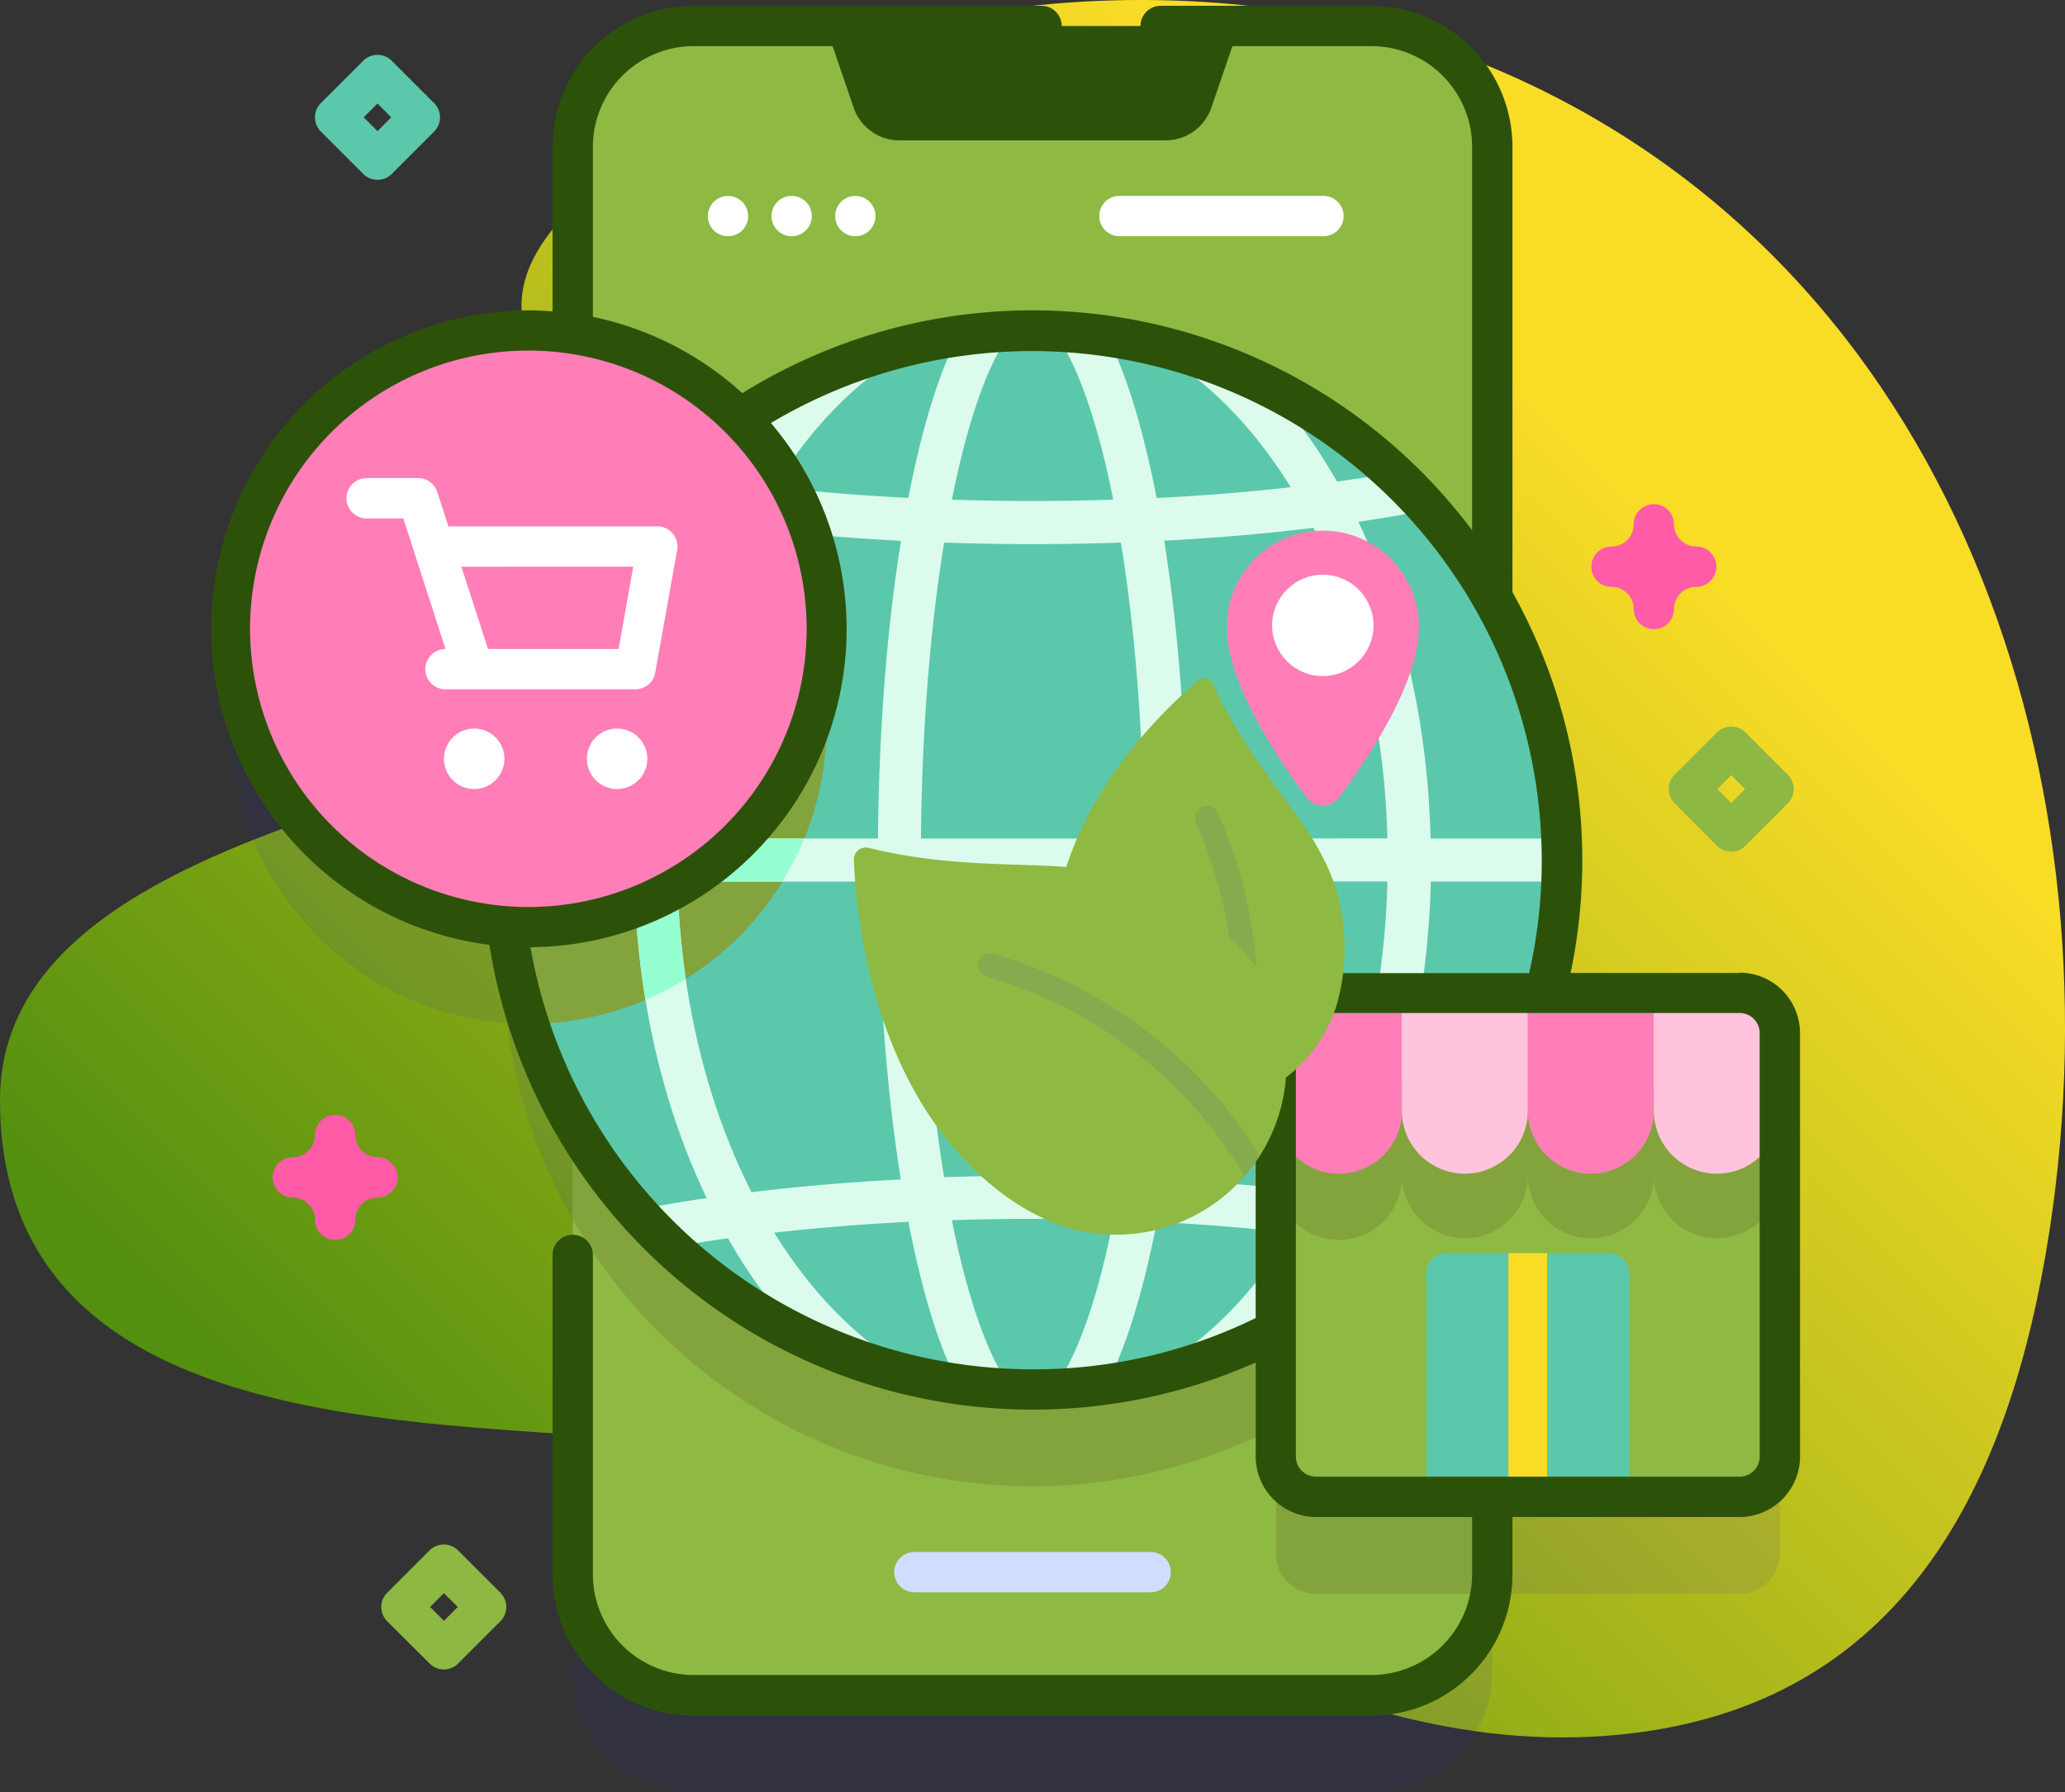 <svg id="Capa_1" data-name="Capa 1" xmlns="http://www.w3.org/2000/svg" xmlns:xlink="http://www.w3.org/1999/xlink" viewBox="0 0 512 444.45"><rect x="0" y="0" width="512" height="444.45" fill="#333333" stroke="none"/><defs><style>.cls-1{fill:url(#Безымянный_градиент_7);}.cls-17,.cls-2{fill:#2626bb;}.cls-16,.cls-2{opacity:0.1;isolation:isolate;}.cls-3{fill:#8eb943;}.cls-4{fill:#83a33d;}.cls-5{fill:#fff;}.cls-6{fill:#2c5209;}.cls-7{fill:#d1ddff;}.cls-8{fill:#5bc8ab;}.cls-9{fill:#dbfced;}.cls-10{fill:#96ffd1;}.cls-11{fill:#ff7eb7;}.cls-12{fill:#f9dc26;}.cls-13{fill:#ffc3de;}.cls-14{fill:#ff5ba7;}.cls-15{fill:#8db843;}</style><linearGradient id="Безымянный_градиент_7" x1="108.13" y1="55.77" x2="406.44" y2="354.09" gradientTransform="matrix(1, 0, 0, -1, 0, 512)" gradientUnits="userSpaceOnUse"><stop offset="0.05" stop-color="#53900f"/><stop offset="1" stop-color="#f9dc26"/></linearGradient></defs><path class="cls-1" d="M364.82,48.44C295.73,21.4,200,31.67,147.16,80c-37.34,34.08-8.44,43.8,17,106.17C182.6,231.26,0,225,0,306.61c0,94.3,132.25,76.43,181.33,87.22,75,16.5,140.5,78.24,220.67,70.1,69.79-7.08,96.4-61.85,106.11-124.64,18.08-117-26.33-245.09-143.29-290.85Z" transform="translate(0 -33.78)"/><path class="cls-2" d="M431.3,304.08H383.13A131.67,131.67,0,0,0,370,205.85V94.22a30,30,0,0,0-30-30H172a30,30,0,0,0-30,30v46.33a74,74,0,1,0-16.29,147A130.45,130.45,0,0,0,142,336.28V448.22a30,30,0,0,0,30,30H340a30,30,0,0,0,30-30V429h61.3a10,10,0,0,0,10-10v-105a10,10,0,0,0-10-10Z" transform="translate(0 -33.78)"/><path class="cls-3" d="M370,70.22v354a30,30,0,0,1-30,30H172a30,30,0,0,1-30-30v-354a30,30,0,0,1,30-30h32.73l18.28,5h66l18.28-5H340A30,30,0,0,1,370,70.22Z" transform="translate(0 -33.78)"/><path class="cls-4" d="M370,304.08V424.22a29.48,29.48,0,0,1-.39,4.82H326.35a10,10,0,0,1-10-10v-105a10,10,0,0,1,10-10Z" transform="translate(0 -33.78)"/><path class="cls-4" d="M370,205.83V336.28a131.37,131.37,0,0,1-228,0V205.83a131.37,131.37,0,0,1,228,0Z" transform="translate(0 -33.78)"/><path class="cls-5" d="M328.14,92.36H277.55a5,5,0,0,1,0-10h50.59a5,5,0,0,1,0,10Z" transform="translate(0 -33.78)"/><path class="cls-6" d="M204.73,40.22l6.92,20.25A12,12,0,0,0,223,68.59h66a12,12,0,0,0,11.35-8.12l6.92-20.25Z" transform="translate(0 -33.78)"/><circle class="cls-5" cx="180.5" cy="53.59" r="5"/><circle class="cls-5" cx="196.29" cy="53.59" r="5"/><circle class="cls-5" cx="212.07" cy="53.59" r="5"/><path class="cls-7" d="M285.29,428.67H226.71a5,5,0,1,1,0-10h58.58a5,5,0,0,1,0,10Z" transform="translate(0 -33.78)"/><circle class="cls-8" cx="256" cy="213.28" r="131.32"/><path class="cls-4" d="M204.94,213.71a74,74,0,0,1-73.85,74A131.53,131.53,0,0,1,168,149.62,74,74,0,0,1,204.94,213.71Z" transform="translate(0 -33.78)"/><path class="cls-9" d="M336.78,163.19q9.2-1.37,17.65-3-4.24-4.8-8.93-9.17c-4.52.79-9.19,1.53-14,2.19-1.6-2.77-3.25-5.5-5-8.12a124.54,124.54,0,0,0-12.43-15.78,130.59,130.59,0,0,0-32.14-11c14.7,7,27.78,19.6,38.09,36.3-10.62,1.2-21.77,2.1-33.26,2.68q-1-5.44-2.24-10.5Q280.11,128,274.38,117a133.07,133.07,0,0,0-13.33-1.18,33,33,0,0,1,3.14,4.74c3.64,6.53,7.09,16.44,10,28.65.64,2.73,1.25,5.58,1.83,8.49q-9.89.33-20,.33t-20-.33c.58-2.91,1.19-5.76,1.83-8.49,4.45-18.85,9.35-28.74,13.16-33.39A133.81,133.81,0,0,0,237.62,117q-5.73,11-10.16,29.76c-.8,3.37-1.54,6.87-2.25,10.5-11.48-.58-22.63-1.48-33.25-2.68,10.31-16.7,23.39-29.35,38.09-36.3a130.31,130.31,0,0,0-32.14,11,124.54,124.54,0,0,0-12.43,15.78c-1.75,2.62-3.39,5.35-5,8.12-4.8-.66-9.47-1.4-14-2.19-3.12,2.91-6.11,6-8.93,9.17q8.44,1.68,17.65,3c-11,22.92-17.23,50-17.92,78.54H124.8c-.07,1.77-.12,3.54-.12,5.33s0,3.56.12,5.33h32.5c.69,28.52,6.92,55.62,17.92,78.54q-9.19,1.36-17.65,3,4.25,4.8,8.93,9.17c4.52-.79,9.19-1.53,14-2.19,1.6,2.77,3.24,5.5,5,8.12a123.83,123.83,0,0,0,12.43,15.78,130.31,130.31,0,0,0,32.14,11c-14.7-6.94-27.78-19.6-38.1-36.3,10.62-1.2,21.77-2.1,33.26-2.68.71,3.63,1.45,7.14,2.25,10.5q4.42,18.78,10.16,29.76A133.07,133.07,0,0,0,251,378.27a33.84,33.84,0,0,1-3.15-4.74c-3.64-6.53-7.08-16.43-10-28.64-.64-2.74-1.25-5.59-1.83-8.5q9.88-.33,20-.33t20,.33c-.58,2.91-1.19,5.76-1.83,8.5-4.45,18.85-9.36,28.74-13.16,33.38a131.16,131.16,0,0,0,13.38-1.18q5.72-11,10.16-29.76c.79-3.36,1.54-6.87,2.25-10.5,11.48.58,22.63,1.48,33.25,2.68-10.31,16.7-23.39,29.36-38.1,36.3a130.52,130.52,0,0,0,32.15-11,123.83,123.83,0,0,0,12.43-15.78c1.74-2.62,3.39-5.35,5-8.12,4.8.66,9.47,1.4,14,2.19q4.69-4.36,8.94-9.17c-5.63-1.11-11.53-2.13-17.65-3,11-22.92,17.23-50,17.92-78.54h32.5c.07-1.77.12-3.54.12-5.33s-.05-3.56-.12-5.33H354.7c-.69-28.52-6.92-55.62-17.92-78.54ZM186.31,329.42c-10.88-21.47-17.61-48.09-18.35-77h49.72c.23,26.67,2.19,52.07,5.67,73.86-12.84.67-25.28,1.73-37,3.17Zm31.37-87.69H168c.74-28.94,7.47-55.56,18.35-77,11.76,1.44,24.21,2.5,37.05,3.18C219.88,189.66,217.91,215.06,217.68,241.73Zm60.23,84c-7.22-.25-14.54-.38-21.91-.38s-14.69.13-21.91.38c-3.52-21.49-5.51-46.75-5.75-73.38h55.32C283.42,279,281.43,304.28,277.91,325.77Zm-49.57-84c.24-26.63,2.23-51.89,5.75-73.39,7.22.26,14.54.38,21.91.38s14.69-.12,21.91-.38c3.52,21.5,5.51,46.76,5.75,73.39Zm97.35,87.69c-11.76-1.44-24.2-2.5-37-3.17,3.48-21.79,5.44-47.19,5.67-73.86H344C343.3,281.33,336.57,308,325.69,329.42Zm-31.37-87.69c-.23-26.67-2.19-52.07-5.67-73.86,12.84-.68,25.28-1.74,37-3.18,10.88,21.48,17.61,48.1,18.35,77Z" transform="translate(0 -33.78)"/><path class="cls-10" d="M194,252.39a73.55,73.55,0,0,0,5.41-10.66H168c.74-28.94,7.47-55.56,18.35-77h.07a74.49,74.49,0,0,0-14.89-12.88c-1.68-.27-3.35-.55-5-.84q-4.68,4.36-8.93,9.17,8.44,1.68,17.65,3c-11,22.93-17.23,50-17.92,78.54H124.8c-.07,1.77-.12,3.54-.12,5.33s0,3.56.12,5.33h32.5a212,212,0,0,0,2.75,29.36,72.69,72.69,0,0,0,10-5.21A203.07,203.07,0,0,1,168,252.39Z" transform="translate(0 -33.78)"/><circle class="cls-11" cx="130.96" cy="155.94" r="73.99"/><path class="cls-5" d="M166.83,166.11a5,5,0,0,0-3.83-1.79H111.18l-2.75-8.51a5,5,0,0,0-4.75-3.46H90.91a5,5,0,0,0,0,10H100l10.46,32.38h0a5,5,0,1,0,0,10h47.08a5,5,0,0,0,4.92-4.12l5.43-30.41a5,5,0,0,0-1.09-4.09Zm-13.45,28.62H121l-6.6-20.41H157Z" transform="translate(0 -33.78)"/><circle class="cls-5" cx="117.57" cy="188.18" r="7.5"/><circle class="cls-5" cx="153.01" cy="188.18" r="7.5"/><path class="cls-3" d="M431.3,405H404l-5-5H358.67l-5,5H326.35a10,10,0,0,1-10-10v-85.8h125V395A10,10,0,0,1,431.3,405Z" transform="translate(0 -33.78)"/><path class="cls-4" d="M441.3,309.24v16a15.62,15.62,0,0,1-31.24,0,15.62,15.62,0,0,1-31.24,0,15.62,15.62,0,0,1-31.24,0,15.62,15.62,0,1,1-31.23,0v-16Z" transform="translate(0 -33.78)"/><path class="cls-8" d="M404,405H353.66V349.56a5,5,0,0,1,5-5H399a5,5,0,0,1,5,5Z" transform="translate(0 -33.78)"/><path class="cls-12" d="M374,344.56h9.59V405H374Z" transform="translate(0 -33.78)"/><path class="cls-11" d="M332,324.86a15.62,15.62,0,0,1-15.61-15.62V290.08a10,10,0,0,1,10-10h21.23v29.16A15.61,15.61,0,0,1,332,324.86Z" transform="translate(0 -33.78)"/><path class="cls-13" d="M363.2,324.86a15.63,15.63,0,0,1-15.62-15.62V280.08h31.24v29.16a15.62,15.62,0,0,1-15.62,15.62Z" transform="translate(0 -33.78)"/><path class="cls-11" d="M394.44,324.86a15.63,15.63,0,0,1-15.62-15.62V280.08h31.24v29.16a15.62,15.62,0,0,1-15.62,15.62Z" transform="translate(0 -33.78)"/><path class="cls-13" d="M425.68,324.86a15.63,15.63,0,0,1-15.62-15.62V280.08H431.3a10,10,0,0,1,10,10v19.16a15.62,15.62,0,0,1-15.62,15.62Z" transform="translate(0 -33.78)"/><path class="cls-6" d="M431.3,275.08H389.42A136.27,136.27,0,0,0,375,180.63V70.22a35,35,0,0,0-35-35H287.78a5,5,0,0,0,0,10H340a25,25,0,0,1,25,25v95.07a136.22,136.22,0,0,0-180.95-34A78.81,78.81,0,0,0,147,112.37V70.22a25,25,0,0,1,25-25h86.24a5,5,0,0,0,0-10H172a35,35,0,0,0-35,35V111c-2-.15-4-.25-6-.25a79,79,0,0,0-9.65,157.36,136.39,136.39,0,0,0,190,103.57V395a15,15,0,0,0,15,15H365v14.18a25,25,0,0,1-25,25H172a25,25,0,0,1-25-25V345a5,5,0,0,0-10,0v79.26a35,35,0,0,0,35,35H340a35,35,0,0,0,35-35V410h56.3a15,15,0,0,0,15-15v-105a15,15,0,0,0-15-15ZM62,189.72a69,69,0,1,1,69,69,69.06,69.06,0,0,1-69-69ZM256,373.37A126.44,126.44,0,0,1,131.53,268.69a78.92,78.92,0,0,0,59.62-130,126.38,126.38,0,0,1,188,136.42H326.34a15,15,0,0,0-15,15v70.54A124.67,124.67,0,0,1,256,373.37ZM436.3,395a5,5,0,0,1-5,5h-105a5,5,0,0,1-5-5v-105a5,5,0,0,1,5-5h105a5,5,0,0,1,5,5Z" transform="translate(0 -33.78)"/><path class="cls-11" d="M351.77,189.65c0,13.65-13,32.86-19.78,41.94a5,5,0,0,1-8,0c-6.78-9.08-19.78-28.29-19.78-41.94a23.79,23.79,0,1,1,47.57,0Z" transform="translate(0 -33.78)"/><circle class="cls-5" cx="327.98" cy="155.1" r="12.57"/><path class="cls-14" d="M410.06,189.82a5,5,0,0,1-5-5,5.5,5.5,0,0,0-5.5-5.5,5,5,0,0,1,0-10,5.5,5.5,0,0,0,5.5-5.5,5,5,0,0,1,10,0,5.51,5.51,0,0,0,5.5,5.5,5,5,0,0,1,0,10,5.5,5.5,0,0,0-5.5,5.5A5,5,0,0,1,410.06,189.82Z" transform="translate(0 -33.78)"/><path class="cls-14" d="M83.1,341.27a5,5,0,0,1-5-5,5.51,5.51,0,0,0-5.5-5.5,5,5,0,0,1,0-10,5.51,5.51,0,0,0,5.5-5.5,5,5,0,0,1,10,0,5.51,5.51,0,0,0,5.5,5.5,5,5,0,1,1,0,10,5.51,5.51,0,0,0-5.5,5.5A5,5,0,0,1,83.1,341.27Z" transform="translate(0 -33.78)"/><path class="cls-8" d="M93.6,78.38a5,5,0,0,1-3.54-1.46l-10.5-10.5a5,5,0,0,1,0-7.07l10.5-10.5a5,5,0,0,1,7.07,0l10.5,10.5a5,5,0,0,1,0,7.07l-10.5,10.5A5,5,0,0,1,93.6,78.38Zm-3.43-15.5,3.43,3.43L97,62.88,93.6,59.45Z" transform="translate(0 -33.78)"/><path class="cls-15" d="M110.07,447.81a5,5,0,0,1-3.53-1.46L96,435.85a5,5,0,0,1,0-7.07l10.5-10.5a5,5,0,0,1,7.07,0l10.5,10.5a5,5,0,0,1,0,7.07l-10.5,10.5A5,5,0,0,1,110.07,447.81Zm-3.43-15.5,3.43,3.43,3.43-3.43-3.43-3.43Z" transform="translate(0 -33.78)"/><path class="cls-15" d="M429.24,245a5,5,0,0,1-3.54-1.47L415.2,233a5,5,0,0,1,0-7.07l10.5-10.5a5,5,0,0,1,7.07,0l10.5,10.5a5,5,0,0,1,0,7.07l-10.5,10.5A5,5,0,0,1,429.24,245Zm-3.43-15.5,3.43,3.42,3.43-3.42L429.24,226Z" transform="translate(0 -33.78)"/><path class="cls-3" d="M296.94,202.62a2.47,2.47,0,0,1,3.85.85c13.27,29,32.59,37.93,32.59,65.48a51.09,51.09,0,0,1-1.58,12.7,35.78,35.78,0,0,1-68.63,1.83A48.69,48.69,0,0,1,261.1,269c0-33.37,27.24-59.06,35.84-66.33Z" transform="translate(0 -33.78)"/><g class="cls-16"><path class="cls-17" d="M311,296c-.45,3.73-1,7.15-1.68,10.19a35.33,35.33,0,0,1-6.38,1.63,110.24,110.24,0,0,0-6.35-70.05,2.93,2.93,0,1,1,5.36-2.38A115.57,115.57,0,0,1,311,296Z" transform="translate(0 -33.78)"/></g><path class="cls-3" d="M211.74,247a2.91,2.91,0,0,1,3.6-2.95c36.61,8.87,59-2.54,84.52,17.58a60.38,60.38,0,0,1,10.63,10.73,42.24,42.24,0,0,1-48.42,65,57.49,57.49,0,0,1-15-8.69c-30.94-24.36-34.88-68.39-35.35-81.66Z" transform="translate(0 -33.78)"/><g class="cls-16"><path class="cls-17" d="M244.61,275.93a109.66,109.66,0,0,1,49.45,30.23,100.33,100.33,0,0,1,14.48,19.37c.47-.53.92-1.08,1.37-1.65a40.76,40.76,0,0,0,2.45-3.45,108.88,108.88,0,0,0-13.88-18.12,115.52,115.52,0,0,0-52.25-32,2.93,2.93,0,0,0-1.62,5.64Z" transform="translate(0 -33.78)"/></g></svg>